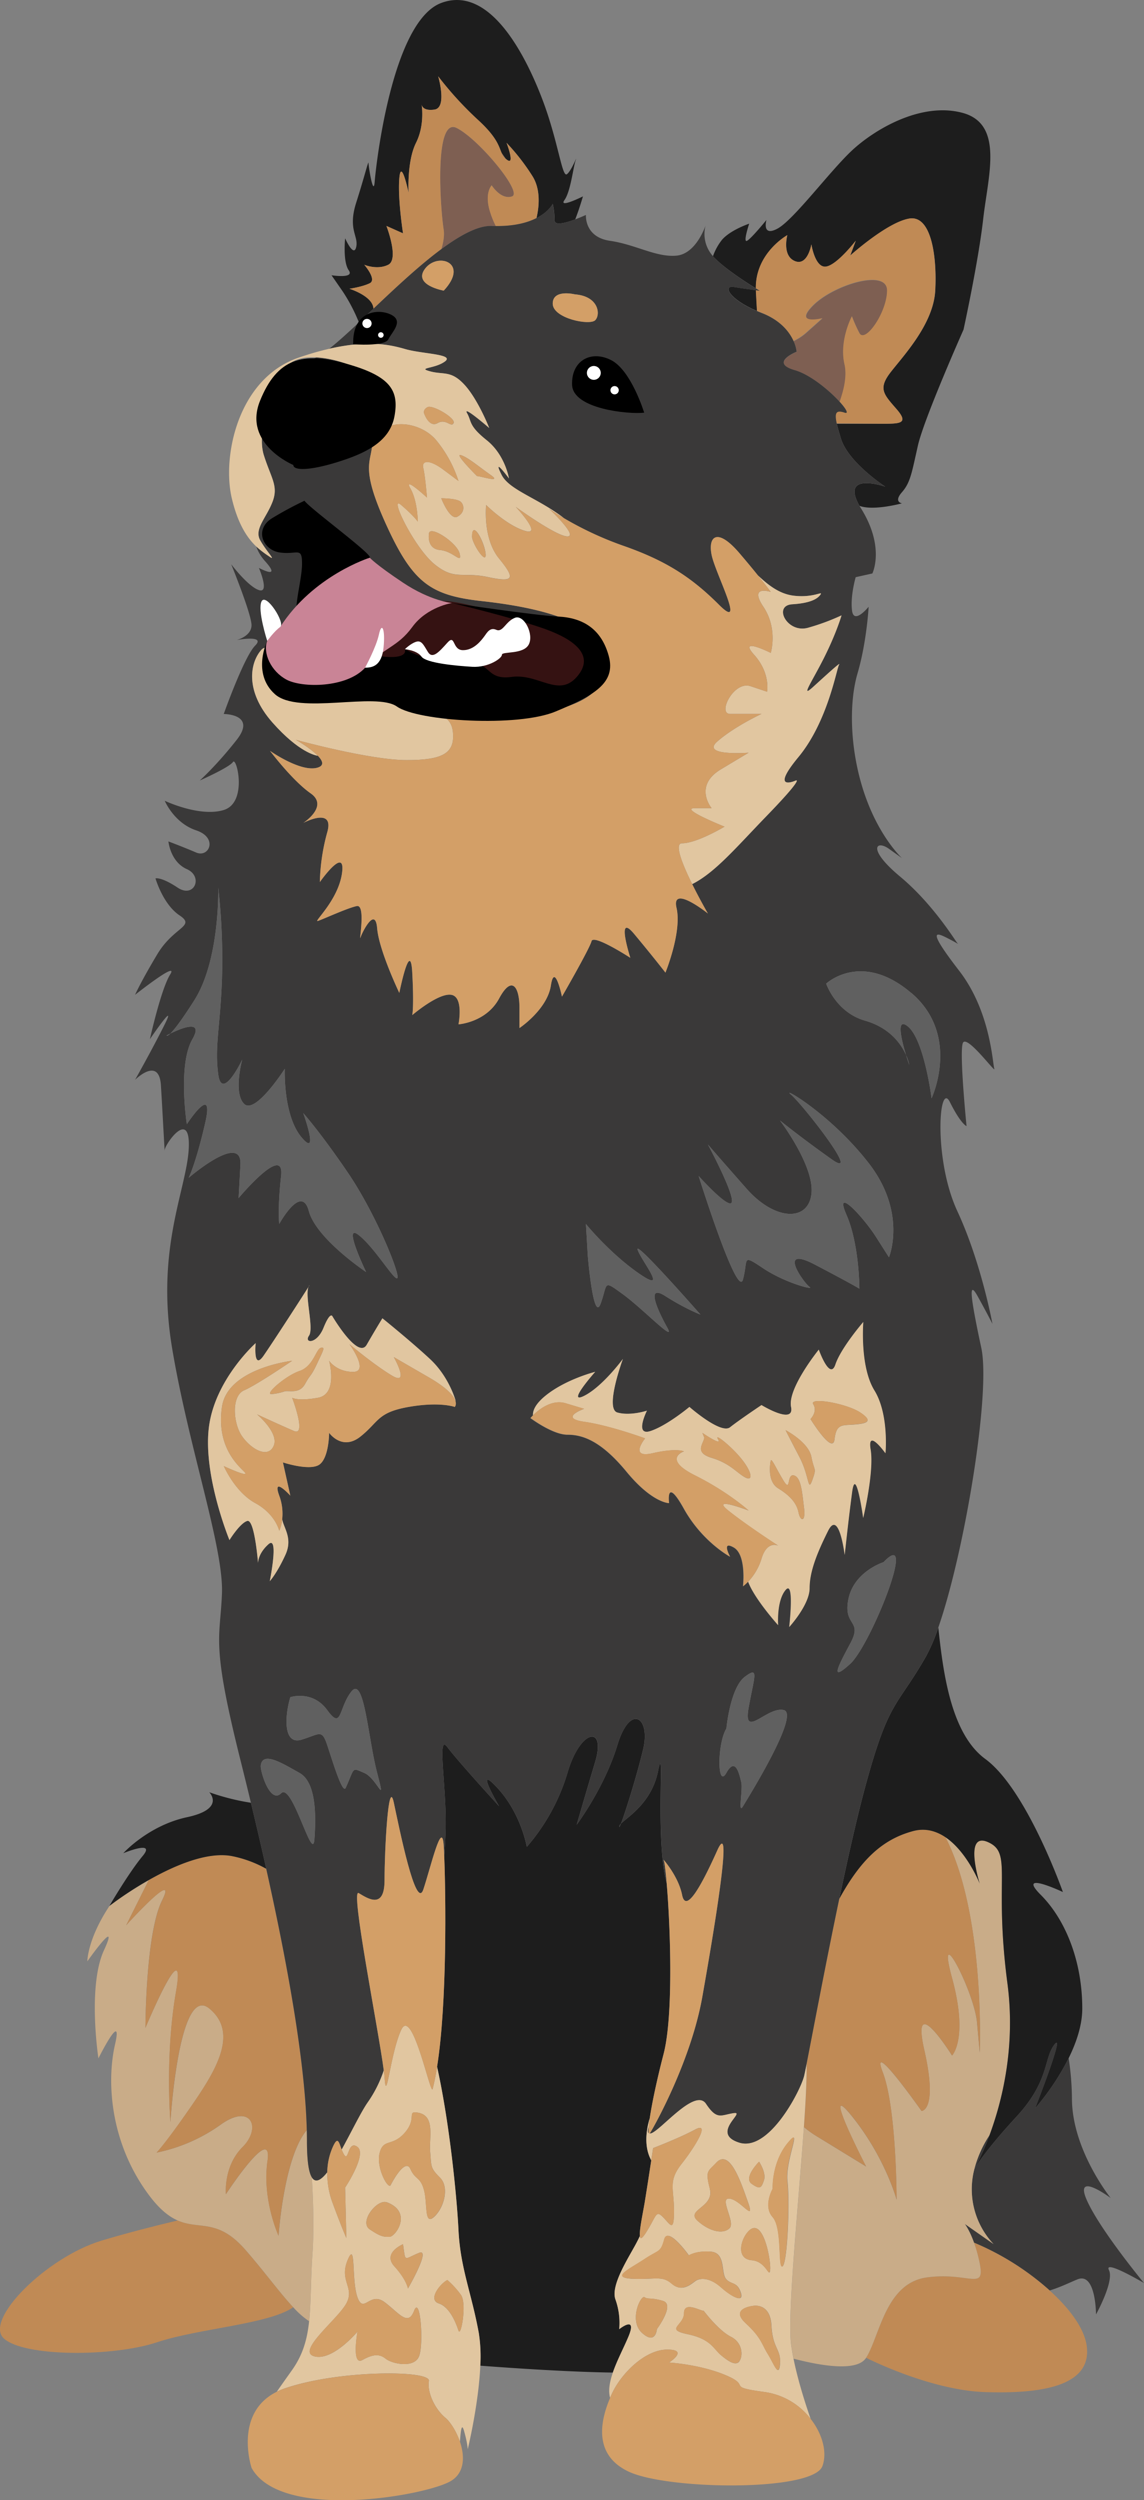 <svg xmlns="http://www.w3.org/2000/svg" viewBox="0 0 770.85 1684.29"><rect x="0" y="0" width="770.85" height="1684.29" fill="#808080" stroke="none"/><defs><style>.cls-1{fill:none;}.cls-2{fill:#7e5f52;}.cls-3{fill:#3a3939;}.cls-4{fill:#c08a55;}.cls-5{fill:#c9ac88;}.cls-6{fill:#1d1d1d;}.cls-7{fill:#e1c6a0;}.cls-8{fill:#606060;}.cls-9{fill:#d39f67;}.cls-10{fill:#351212;}.cls-11{fill:#c98496;}.cls-12{fill:#fff;}</style></defs><title>AUSTRALIAN</title><g id="Layer_2" data-name="Layer 2"><g id="Layer_1-2" data-name="Layer 1"><path class="cls-1" d="M194.69,245.42c3.81-2.29,8.51-3.54,14.63-3.54a9.44,9.44,0,0,0,3.86-1.12C205.57,240.34,198.82,241.64,194.69,245.42Z"/><path class="cls-2" d="M569.14,245.61c-3.74-16.19,5-32.37,5-32.37a97.87,97.87,0,0,0,5,11.21c3.74,7.47,18.68-13.7,18.68-28.64s-36.11-3.74-49.8,10,6.23,8.72,6.23,8.72l-11.21,10a35.38,35.38,0,0,1-8.28,5.35,23.51,23.51,0,0,1,2.05,7.1s-18.68,7.47-1.25,12.45c10.63,3,23.55,13.93,30.34,21.41C568.69,263,570.95,253.42,569.14,245.61Z"/><path class="cls-2" d="M331.33,124.84s6.23,10,13.7,7.47-22.41-38.6-37.35-46.07-11.21,52.29-8.72,68.48c.58,3.76-.13,8.34-1.54,13.13,12.88-9.54,24.82-16,33.92-15.62.94,0,1.86.05,2.76.06a62.34,62.34,0,0,1-4-10C326.35,129.82,331.33,124.84,331.33,124.84Z"/><path class="cls-2" d="M338,103a10.82,10.82,0,0,0,2.77,3.94C339.86,105.62,338.93,104.3,338,103Z"/><path class="cls-3" d="M770.85,1538s-29.88-36.11-38.6-56,16.19-1.25,16.19-1.25-26.15-32.37-26.15-67.23a188.07,188.07,0,0,0-2.2-27,169.69,169.69,0,0,1-22.58,33.77s20.54-52.29,13.07-43-3.24,24.36-25.65,48.64c-20.28,22-27.2,33.16-28.33,35.1a53.8,53.8,0,0,0,12.9,50.73l-19.43-13.61s3.1,3.92,6.24,12.63a181.65,181.65,0,0,1,51,32.21c7.56-2.3,13.91-5.55,18.75-7.49,12.45-5,12.45,23.66,12.45,23.66s12.45-22.41,8.72-29.88S770.85,1538,770.85,1538Z"/><path class="cls-3" d="M656.6,1461a165.54,165.54,0,0,0,10.14-22.61A76.41,76.41,0,0,0,656.6,1461Z"/><path class="cls-4" d="M119.73,1495.84c-14.85,3.52-33.53,8.24-51.11,13.52-37.35,11.21-79.68,53.54-66,66s73.46,12.45,103.34,2.49c27.89-9.3,75.28-12.09,91.61-23.55-9.14-9.8-19.63-24.29-32.31-38.79C146.6,1494.16,134.59,1502.34,119.73,1495.84Z"/><path class="cls-4" d="M660.16,1524.84c3.73,18.68-7.47,5.6-35.48,9.34s-31.75,39.22-41.09,54.16c0,0,42.82,21.88,80.18,23.12s72.21-3.74,68.48-31.13c-1.6-11.76-11.48-25.12-25-37.34a181.65,181.65,0,0,0-51-32.21A98.06,98.06,0,0,1,660.16,1524.84Z"/><path class="cls-5" d="M210.12,1466.76c-2.06-3.36-3.29-11-3.29-24.64,0-2.33,0-4.72-.1-7.16-15.54,18.52-19,71.19-19,71.19s-11.21-24.28-7.47-50.42-28,22.41-28,22.41-1.87-18.67,11.21-31.75,5.6-29.88-14.94-14.94a113.2,113.2,0,0,1-43,18.68s5.6-5.6,22.41-29.88S161.54,1369.83,141,1353s-26.15,76.57-26.15,76.57-3.73-44.82,3.74-87.77S98,1366.1,98,1366.1s0-63.5,11.21-85.91S85,1297,85,1297l14.94-29.88c.1-.2.23-.39.33-.59a245,245,0,0,0-26.48,17.4c-14.94,22.41-14.94,37.35-14.94,37.35s22.41-31.75,11.21-7.47-3.74,72.83-3.74,72.83S83.1,1353,77.5,1377.3s-3.73,65.36,22.41,100.85c7.47,10.14,13.88,15.09,19.82,17.69,14.86,6.5,26.87-1.68,45.54,19.66,12.69,14.5,23.17,29,32.31,38.79a57,57,0,0,0,10.71,9.43c1.34-12.64,1-27.19,2.27-45.64C211.64,1502.48,211.09,1483.41,210.12,1466.76Z"/><path class="cls-5" d="M624.68,1534.18c28-3.73,39.22,9.34,35.48-9.34a98.06,98.06,0,0,0-3.85-14.06c-3.14-8.71-6.24-12.63-6.24-12.63l19.43,13.61A53.8,53.8,0,0,1,656.6,1461l0,0-.15.26.15-.26,0,0a76.41,76.41,0,0,1,10.14-22.61c8.31-22.35,17.75-59.19,12.09-102.21-9.34-71,3.74-87.77-13.07-95.24s-5.6,28-5.6,28-8.41-21.47-23.23-31.41c.28.51.56,1,.82,1.53,26.15,52.29,22.41,143.8,22.41,143.8l-1.87-20.54c-1.87-20.54-28-71-16.81-29.88s0,52.29,0,52.29-28-44.82-18.68-3.74-1.87,41.09-1.87,41.09S585.46,1371.7,594.8,1396s9.34,85.91,9.34,85.91-7.47-28-29.88-56,9.34,33.62,9.34,33.62L550,1438.93a67.31,67.31,0,0,1-8.3-6c-3.65,52-11.23,126.3-8.64,146.15.41,3.17,1,6.48,1.67,9.86,16.75,4.41,42.69,9.31,48.89-.61C592.93,1573.39,596.67,1537.91,624.68,1534.18Z"/><path class="cls-6" d="M235.46,194.56s8.72-1.25,13.7-3.74-3.74-12.45-3.74-12.45,8.72,3.74,16.19,0-1.25-26.15-1.25-26.15l11.21,5s-3.74-23.66-2.49-37.35,6.23,10,6.23,10-1.25-21.17,5-33.62c5.47-10.95,4.21-22.85,3.82-25.57a3,3,0,0,1-.09-.58s0,.2.09.58c.31,1.27,1.77,4.14,8.63,3.16,8.72-1.25,2.49-22.41,2.49-22.41a231.86,231.86,0,0,0,27.39,29.88C335.18,92.92,336.1,98.77,338,103c1,1.32,1.89,2.64,2.77,3.94l.56.47c6.23,5,0-11.21,0-11.21a144.14,144.14,0,0,1,17.43,22.41c5.92,9.3,4.37,21.46,2.77,28.31,8.45-4.31,10.92-9.64,10.92-9.64a51.37,51.37,0,0,1,1.25,11.21c0,3.77,7.78,1.6,13.9-.7,3-7.73,5.19-15.49,5.19-15.49s-16.6,8.3-12.45,2.49,5.81-21.58,7.47-26.56-2.49,6.64-5.81,9.13S376.16,95,365.37,66.73,330.5-10.46,297.3,2s-44,109.57-44.82,120.36-4.15-10-4.15-12.45-2.49,8.3-8.3,26.56,1.66,22.41,0,29.88-7.47-5.81-7.47-5.81S230.9,176.3,235,182.11s-11.62,3.32-11.62,3.32l7.47,10.79a115.09,115.09,0,0,1,11,21c3.15-3,6.42-6.06,9.78-9.24C251.33,199.45,235.46,194.56,235.46,194.56Z"/><path class="cls-6" d="M509.38,195.8c0-.11,0-.21,0-.32-3.43-.45-9.78-1.31-14.93-2.17-7.12-1.19-4,7.81,15.68,16.21Q509.76,203.3,509.38,195.8Z"/><path class="cls-6" d="M509.35,194.27c-.27-23.88,21.2-35.82,21.2-35.82s-3.74,13.7,5,17.43,11.21-11.21,11.21-11.21,2.49,16.19,10,14.94,19.92-17.43,19.92-17.43l-3.74,10s24.9-22.41,39.84-24.9,18.68,26.15,17.43,48.56S609,239.38,600.27,250.59s-5,14.94,3.74,24.9,2.49,10-10,10H563.88c.58,2.6,1.52,5.88,2.78,10,5,16.19,29.88,32.37,29.88,32.37s-30.64-10.6-17.39,12.91c9.44,3.58,28.59-1.7,28.59-1.7s-5.81-.83,0-7.47,6.64-13.28,10.79-31.54,30.71-78,30.71-78,10-45.65,13.28-74.7,14.11-63.91-14.11-71.38-59.76,11.62-74.7,25.73-39,46.48-49.8,52.29-7.47-5.81-7.47-5.81-10.79,13.28-13.28,14.11,1.66-11.62,1.66-11.62-12.45,4.15-18.26,10.79a37.83,37.83,0,0,0-6.14,11.13C487.4,180.38,503.19,190.48,509.35,194.27Z"/><path class="cls-4" d="M155.93,1250.31c-16.75-3-38.7,6.56-55.69,16.22-.11.2-.23.39-.33.59L85,1297s35.48-39.22,24.28-16.81S98,1366.1,98,1366.1s28-67.23,20.54-24.28-3.74,87.77-3.74,87.77,5.6-93.38,26.15-76.57,3.73,43-13.07,67.23-22.41,29.88-22.41,29.88a113.2,113.2,0,0,0,43-18.68c20.54-14.94,28,1.87,14.94,14.94s-11.21,31.75-11.21,31.75,31.75-48.56,28-22.41,7.47,50.42,7.47,50.42,3.51-52.67,19-71.19c-1.17-47.11-13.44-113.82-27.32-176A78.75,78.75,0,0,0,155.93,1250.31Z"/><path class="cls-4" d="M615.34,1233.51c-20.73,5.53-35.32,19.25-49.83,45.67-9.51,45.29-18.27,92-22,111.09.25,9.49-.54,24.76-1.8,42.67a67.31,67.31,0,0,0,8.3,6l33.62,20.54s-31.75-61.63-9.34-33.62,29.88,56,29.88,56,0-61.63-9.34-85.91,26.15,26.15,26.15,26.15,11.21,0,1.87-41.09,18.68,3.74,18.68,3.74,11.21-11.21,0-52.29,14.94,9.34,16.81,29.88l1.87,20.54s3.74-91.51-22.41-143.8c-.26-.53-.55-1-.82-1.53C630.79,1233.46,623.55,1231.32,615.34,1233.51Z"/><path class="cls-4" d="M594,285.45c12.45,0,18.68,0,10-10s-12.45-13.7-3.74-24.9,28.64-32.37,29.88-54.78-2.49-51-17.43-48.56-39.84,24.9-39.84,24.9l3.74-10s-12.45,16.19-19.92,17.43-10-14.94-10-14.94-2.49,14.94-11.21,11.21-5-17.43-5-17.43-21.47,11.95-21.2,35.82c1.58,1,2.52,1.53,2.52,1.53l-2.5-.32c0,.11,0,.21,0,.32q.37,7.48.74,13.72c1,.41,2,.82,3,1.23,13.14,5.11,19,13.21,21.6,19a35.38,35.38,0,0,0,8.28-5.35l11.21-10s-19.92,5-6.23-8.72,49.8-24.9,49.8-10-14.94,36.11-18.68,28.64a97.87,97.87,0,0,1-5-11.21s-8.72,16.19-5,32.37c1.8,7.81-.46,17.36-3.27,25.15,4.35,4.79,6.19,8.19,3.27,7.22-5.59-1.86-7-.24-5.27,7.47Z"/><path class="cls-4" d="M358.73,118.61A144.14,144.14,0,0,0,341.3,96.2s6.23,16.19,0,11.21l-.56-.47A10.82,10.82,0,0,1,338,103c-1.87-4.22-2.79-10.06-15.35-21.73a231.86,231.86,0,0,1-27.39-29.88s6.23,21.17-2.49,22.41c-6.86,1-8.31-1.89-8.63-3.16.39,2.72,1.65,14.62-3.82,25.57-6.23,12.45-5,33.62-5,33.62s-5-23.66-6.23-10,2.49,37.35,2.49,37.35l-11.21-5s8.72,22.41,1.25,26.15-16.19,0-16.19,0,8.72,10,3.74,12.45-13.7,3.74-13.7,3.74,15.87,4.89,16.17,13.45c14.58-13.81,30.82-29.08,45.78-40.16,1.41-4.8,2.12-9.37,1.54-13.13-2.49-16.19-6.23-75.95,8.72-68.48S352.5,129.82,345,132.31s-13.7-7.47-13.7-7.47-5,5-1.25,17.43a62.34,62.34,0,0,0,4,10c12.8.12,21.54-2.38,27.41-5.36C363.1,140.07,364.64,127.91,358.73,118.61Z"/><path class="cls-4" d="M284.11,70.63c-.05-.37-.09-.58-.09-.58A3,3,0,0,0,284.11,70.63Z"/><path class="cls-6" d="M417.25,1569.12a46.87,46.87,0,0,0-2.49-19.92c-3.74-10,10-29.88,14.94-39.84.44-.87.93-1.88,1.46-3-.48-3.93,2-15.39,3.11-21.9s3.18-20.12,4.54-29c-.13-.29-.25-.58-.39-.86-4.44-8.89-3.06-19.39-.63-27.56,1.42-9.66,4.66-25.33,9.35-43.41,6.72-25.91,4.56-85.82,2.08-114.8-8.06-30.72-.91-100.2-5.81-75.7-4.27,21.36-20.45,30.81-25,35.42-.74,1.88-1.19,2.67-1.19,1.93a3.3,3.3,0,0,1,1.19-1.93c3-7.62,11-33.38,15-50.36,5-21.17-8.72-31.13-17.43-2.49s-27.39,53.54-27.39,53.54,5-17.43,12.45-42.33-10-22.41-18.68,7.47a135.37,135.37,0,0,1-27.39,49.8s-3.74-22.41-19.92-39.84,1.25,12.45,1.25,12.45-27.39-29.88-34.86-39.84,0,28.64-1.25,58.52c-.21,5-.51,10-.86,15,1.07,26.47,2,99.09-4.82,141.87,8.62,38.78,13.41,89.06,14.39,109.54,1.25,26.15,8.72,42.33,13.7,69.72a102.37,102.37,0,0,1,1,22.07c22.79,1.72,60.45,4.25,89.33,4.64,2.81-8.18,7.42-16.81,10.51-24.22C429.7,1559.16,417.25,1569.12,417.25,1569.12Z"/><path class="cls-6" d="M582.84,1204.32c-5.41,20-11.5,47.14-17.32,74.86,14.51-26.42,29.1-40.14,49.83-45.67,8.2-2.19,15.45,0,21.59,4.07,14.83,9.94,23.23,31.41,23.23,31.41s-11.21-35.48,5.6-28,3.74,24.28,13.07,95.24c5.66,43-3.78,79.86-12.09,102.21A165.54,165.54,0,0,1,656.6,1461l0,0,0,0c1.13-1.93,8.06-13.13,28.33-35.1,22.41-24.28,18.18-39.3,25.65-48.64s-13.07,43-13.07,43a169.69,169.69,0,0,0,22.58-33.77c5.16-10.46,9.17-22.19,9.17-33.46,0-31.75-11.21-59.76-28-76.57s14.94-1.87,14.94-1.87-24.28-69.1-52.29-89.64c-23.07-16.91-28.4-57.87-31.65-88.5a121.58,121.58,0,0,1-8.32,19.46C604,1150.78,599,1144.55,582.84,1204.32Z"/><path class="cls-6" d="M656.58,1461.08l-.15.26Z"/><path class="cls-6" d="M155.93,1250.31a78.75,78.75,0,0,1,23.48,8.61c-3.39-15.21-6.88-30.15-10.33-44.47a154.56,154.56,0,0,1-28.08-7.09s11.21,11.21-14.94,16.81-43,24.28-43,24.28,22.41-9.34,13.07,1.87-22.41,33.62-22.41,33.62a245,245,0,0,1,26.48-17.4C117.24,1256.88,139.18,1247.36,155.93,1250.31Z"/><path class="cls-7" d="M541.68,1432.93c1.26-17.91,2-33.18,1.8-42.67-.83,4.21-1.42,7.09-1.72,8.29-2.49,10-23.66,51-43.58,44.82s5-21.17-3.74-19.92-11.21,5-18.68-6.23-31.13,18.68-37.35,19.92a2.31,2.31,0,0,1-.72,0,.3.3,0,0,1-.47-.14c-.82-.46-.77-2-.13-4.34.13-1.54.36-3.45.69-5.68-2.42,8.16-3.81,18.67.63,27.56.14.28.26.57.39.86.75-4.88,1.27-8.33,1.27-8.33s17.43-6.64,28.22-12.45,0,11.62-9.13,23.24-5,16.6-5,31.54-2.49,9.13-7.47,4.15-4.15-.83-11.62,10.79c-2.59,4-3.68,4.06-3.94,2-.53,1.12-1,2.13-1.46,3-5,10-18.68,29.88-14.94,39.84a46.87,46.87,0,0,1,2.49,19.92s12.45-10,6.23,5c-3.09,7.4-7.7,16-10.51,24.22-2.11,6.16-3.2,12.06-1.85,17,.39-.91.77-1.79,1.15-2.62,6.23-13.7,22.41-29.88,37.35-29.88s1.25,8.72,1.25,8.72,21.17,1.25,38.6,8.72-1.25,7.47,26.15,11.21a47.37,47.37,0,0,1,30.67,18.12c-4-11.41-8.75-26.6-11.57-40.63-.68-3.38-1.25-6.69-1.67-9.86C530.45,1559.23,538,1484.95,541.68,1432.93ZM509,1459.07a37,37,0,0,1,2.49-2.83s5,7.47,3.32,12.45-2.49,6.64-8.3,2.49C502.56,1468.38,506.19,1462.56,509,1459.07Zm10,70.21c-.83,5.81-2.49-5.81-12.45-6.64s-8-12.18-3.32-18.26C513.95,1490.27,519.76,1523.47,518.93,1529.28Zm-40.67-54.78c-3.32-12.45-1.14-11.66,4.15-17.43,9.13-10,16.6,12.45,21.58,26.56s-5-1.66-12.45-2.49,4.15,15.77,0,19.92-13.28,2.49-21.58-5S481.57,1486.95,478.25,1474.5Zm-35.69,94.63s-.83,10.79-10,2.49-.83-25.73,1.66-24.07,4.15,0,12.45,2.49S442.56,1569.12,442.56,1569.12Zm-16.6-34c-14.94-.83-1.66-6.64,8.3-13.28s10.79-4.15,13.28-13.28,16.6,10.79,16.6,10.79,5-3.32,14.94-2.49,6.64,14.11,10,18.26,7.47,1.66,10,9.13-5.81,3.32-13.28-3.32-14.11-6.64-17.43-4.15-9.13,7.47-15.77,1.66S440.9,1535.92,426,1535.09Zm72.21,55.61c-2.49,3.32-7.47,0-12.45-4.15s-6.64-10.79-22.41-14.11-2.49-5.81-2.49-14.11,10.79-1.66,13.28-1.66c0,0,10,13.28,18.26,17.43S500.67,1587.38,498.18,1590.7Zm27.39,1.66c-.83,10-4.15,0-8.3-6.64s-4.15-10.79-14.94-20.75,5-11.62,5-11.62,11.62-2.49,12.45,13.28S526.4,1582.4,525.57,1592.36Zm1.66-65.57c-3.32,1.66,0-25.73-6.64-33.2s0-19.09,0-19.09-.83-17.43,10-30.71-1.66,10.79,0,25.73S530.55,1525.13,527.23,1526.79Z"/><path class="cls-7" d="M322.62,1571.61c-5-27.39-12.45-43.58-13.7-69.72-1-20.48-5.77-70.76-14.39-109.54-.88,5.52-1.89,10.56-3,14.92-1.35,5.11-13.7-56-21.17-39.84s-10,51-11.21,32.37c-.09-1.3-.28-3.06-.56-5.17A82.83,82.83,0,0,1,247.91,1416c-4.5,6.3-11.11,20.06-17.71,32a24.85,24.85,0,0,0,1.53,3.3c3.32,5.81,2.49-10,9.13-5s-8.3,27.39-8.3,27.39l.83,34s-3.32-7.47-9.13-23.24a57.13,57.13,0,0,1-3.74-21.16c-4.21,5.34-7.92,7.53-10.4,3.47,1,16.64,1.52,35.72.45,51.31-1.27,18.45-.92,33-2.27,45.64-1.29,12.09-4.12,22.45-11.43,32.8-3.69,5.22-7.22,10.14-10.34,14.69a45.66,45.66,0,0,1,5.36-2.24c36.11-12.45,98.36-12.45,97.12-5s3.74,18.68,11.21,24.9c3.2,2.67,7.3,9,9.69,16.12.55-7.44,1.11-13.19,2.76-7.4,2.49,8.72,2.49,12.45,2.49,12.45s7.32-30,8.49-56.37A102.37,102.37,0,0,0,322.62,1571.61Zm-61.84-88c17.43,6.64,5.81,23.24,1.66,23.24s-5.81,0-13.28-5S254.11,1481.09,260.78,1483.63Zm21.58,103.76c-3.32,8.3-18.26,5-22.41,1.66s-8.3-3.32-15.77.83-3.32-19.09-3.32-19.09-16.6,19.92-29.05,16.6,15.77-24.9,21.58-35.69-5-14.94.83-29.05,2.49,13.28,6.64,24.9,8.3-4.15,18.26,3.32,15.77,16.6,19.92,5.81S285.68,1579.08,282.36,1587.38Zm-7.47-45.65s-.83-5.81-9.13-14.94,5.81-14.94,5.81-14.94l.83,5.81c.83,5.81,1.66,3.32,10,0S274.89,1541.73,274.89,1541.73Zm10.79-66.4c-2.49-9.13-5.81-6.64-9.13-14.11s-11.62,7.47-13.28,10.79-10-11.62-7.47-21.58,8.3-4.15,16.6-13.28,2.5-14.4,7.47-14.11c14.11.83,9.13,16.6,10,26.56s0,10.79,6.64,17.43,2.49,20.75-4.15,26.56S288.17,1484.46,285.68,1475.33ZM308.92,1570c-1.66-5-5.81-15.77-13.28-18.26s.83-13.28,5.81-15.77a59.54,59.54,0,0,1,9.13,10C314.73,1551.69,310.58,1574.93,308.92,1570Z"/><path class="cls-3" d="M475.44,151.91c.21-.59.32-.93.32-.93S475.62,151.32,475.44,151.91Z"/><path class="cls-3" d="M418.43,1228.53a3.3,3.3,0,0,0-1.19,1.93C417.25,1231.2,417.69,1230.41,418.43,1228.53Z"/><path class="cls-3" d="M206.73,1435c.06,2.43.1,4.83.1,7.16,0,13.66,1.23,21.28,3.29,24.64,2.49,4.06,6.19,1.87,10.4-3.47a43.64,43.64,0,0,1,3.74-17c3.39-7.47,4-3.28,5.94,1.68,6.61-11.91,13.22-25.68,17.71-32a82.83,82.83,0,0,0,10.65-21.36c-3.68-28.24-22.67-122.81-16.88-119.33,6.23,3.74,17.43,11.21,17.43-8.72s2.49-69.72,6.23-52.29,14.94,73.46,19.92,58.52,12.45-47.31,13.7-29.88c.12,1.72.26,4.29.39,7.56.34-5,.65-10,.86-15,1.25-29.88-6.23-68.48,1.25-58.52s34.86,39.84,34.86,39.84-17.43-29.88-1.25-12.45S355,1244.16,355,1244.16a135.37,135.37,0,0,0,27.39-49.8c8.72-29.88,26.15-32.37,18.68-7.47s-12.45,42.33-12.45,42.33,18.68-24.9,27.39-53.54,22.41-18.68,17.43,2.49c-4,17-12,42.75-15,50.36,4.51-4.61,20.69-14.06,25-35.42,4.9-24.5-2.25,45,5.81,75.7-.4-4.62-.8-8.46-1.18-11.25a26.37,26.37,0,0,0-.9-4.69s10,11.21,12.45,23.66,12.45-5,23.66-29.88-2.49,56-10,98.36-31.13,85.08-34.86,91.31a2.48,2.48,0,0,1-.72.86,2.31,2.31,0,0,0,.72,0c6.23-1.25,29.88-31.13,37.35-19.92s10,7.47,18.68,6.23-16.19,13.7,3.74,19.92,41.09-34.86,43.58-44.82c.3-1.2.89-4.08,1.72-8.29,3.77-19.07,12.53-65.8,22-111.09,5.82-27.72,11.92-54.9,17.32-74.86,16.19-59.76,21.17-53.54,41.09-88.4a121.58,121.58,0,0,0,8.32-19.46c17.78-51.11,35.49-158.35,29-188.46-7.47-34.86-8.72-46.07-2.49-34.86s10,18.68,10,18.68-7.47-41.09-23.66-75.95-12.45-88.4-5-73.46,11.21,16.19,11.21,16.19-5-49.8-2.49-56S671.24,723.72,670,720s-2.49-38.6-23.66-66-16.19-26.15-8.72-22.41,8.72,5,7.47,3.74-16.19-26.15-38.6-44.82-16.19-24.9-7.47-18.68l8.72,6.23s-14.94-13.7-24.9-42.33-11.21-61-5-82.17,7.47-44.82,7.47-44.82-10,12.45-11.21,2.49,2.49-22.41,2.49-22.41l11.21-2.49s8.72-17.43-7.47-43.58c-.44-.71-.83-1.38-1.2-2-13.25-23.51,17.39-12.91,17.39-12.91s-24.9-16.19-29.88-32.37c-1.25-4.08-2.19-7.36-2.78-10-1.73-7.71-.32-9.33,5.27-7.47,2.92,1,1.08-2.43-3.27-7.22-6.79-7.49-19.72-18.38-30.34-21.41-17.43-5,1.25-12.45,1.25-12.45a23.51,23.51,0,0,0-2.05-7.1c-2.6-5.83-8.46-13.94-21.6-19-1-.41-2-.82-3-1.23-19.72-8.39-22.8-17.39-15.68-16.21,5.16.86,11.5,1.72,14.93,2.17l2.5.32s-.95-.56-2.52-1.53c-6.15-3.79-21.95-13.89-28.93-21.79a22.21,22.21,0,0,1-5-20.57c-1.43,3.94-7.68,19.15-19.6,20.24-13.7,1.25-27.39-7.47-44.82-10s-16.19-17.43-16.19-17.43-3.28,1.54-7.26,3c-6.13,2.3-13.9,4.47-13.9.7a51.37,51.37,0,0,0-1.25-11.21s-2.47,5.33-10.92,9.64c-5.86,3-14.6,5.48-27.41,5.36-.9,0-1.82,0-2.76-.06-9.1-.34-21,6.09-33.92,15.62-15,11.08-31.2,26.35-45.78,40.16-3.36,3.18-6.63,6.28-9.78,9.24-7.54,7.08-14.36,13.3-20,17.72,27-6.22,41.93-2.43,51.36.27,11.62,3.32,33.2,3.32,26.56,8.3s-19.09,4.15-10,6.64,14.11-.83,23.24,9.13,16.6,29.05,16.6,29.05-18.26-15.77-14.94-10,.83,8.3,13.28,18.26S343,322.39,343,322.39s-11.62-15.77-5-2.49c5.16,10.32,24.36,15.63,42,29.18a227.14,227.14,0,0,0,39.75,18.55c28.64,10,46.07,21.17,64.74,39.84s-2.49-21.17-5-33.62,3.74-18.68,18.68-1.25c5.18,6,9.29,11,12.48,15,6.64,6.19,14.2,12.44,24,13.67,13.28,1.66,19.92-3.32,18.26-.83s-5.81,5.81-19.09,6.64-3.32,19.92,10.79,15.77a149,149,0,0,0,22.41-8.3s-3.32,11.62-11.62,28.22S538.85,471,548,462.67s19.09-17.43,17.43-14.94S557.94,485.91,538,510s-1.66,15.77-1.66,15.77,5.81-2.49-19.92,24.07c-20.47,21.13-34.63,38-50,45.76C471.57,606,477,615.4,477,615.4s-24.9-19.92-21.17-3.74-7.47,43.58-7.47,43.58-8.72-11.21-21.17-26.15-2.49,16.19-2.49,16.19-24.9-16.19-26.15-11.21-19.92,37.35-19.92,37.35-5-23.66-7.47-7.47S350,692.59,350,692.59v-13.7c0-13.7-5-22.41-13.7-6.23s-27.39,17.43-27.39,17.43,3.74-18.68-5-19.92-26.15,13.7-26.15,13.7,1.25-5,0-28.64-8.72,13.7-8.72,13.7-13.7-28.64-14.94-43.58-10,2.49-11.21,6.23,3.74-22.41-2.49-21.17-22.41,8.72-26.15,10S228,606.68,230.48,588s-14.94,6.23-14.94,6.23a137.37,137.37,0,0,1,5-33.62c5-17.43-16.19-6.23-16.19-6.23s17.43-11.21,5-19.92-27.39-28.64-27.39-28.64S203.09,520.77,214.3,517c4.36-1.45,3.06-4.6-.14-7.9-1.38-.18-12.7-2.2-30.57-22.4-19.09-21.58-14.94-40.67-7.47-49S214.3,455.2,237.54,461c18.19,4.55,37.91,5.54,52.78,11.72,0-.17-.06-.34-.08-.52-1.25-11.21,26.15,18.68,68.48,10S411,462.25,406,439.84,358.73,408.71,325.11,405s-46.07-11.21-63.5-48.56S248.8,313,250.41,302.88c1.44-9.11,6.57-14.14,13-16.12.31-8.46-.77-21-8.41-29.12-7.84-8.36-26.53-16.06-41.79-16.89a9.44,9.44,0,0,1-3.86,1.12c-6.12,0-10.82,1.25-14.63,3.54a12.4,12.4,0,0,0-2,2.27c-10,14.94-19.92,43.16-14.94,58.93s10,20.75,5.81,31.54-12.45,18.26-8.3,25.73,11.62,14.94,5.81,10.79a66.76,66.76,0,0,1-8.44-6.5,29.48,29.48,0,0,0,5.54,9.41c12.45,13.7-3.74,5-3.74,5s7.47,17.43,0,14.94-18.68-17.43-18.68-17.43,13.7,33.62,13.7,41.09-10,10-10,10,19.92-3.74,12.45,3.74-21.17,46.07-21.17,46.07,22.41,0,8.72,17.43-24.9,27.39-24.9,27.39S154.53,517,157,513.3s10,27.39-6.23,32.37S111,539.45,111,539.45s6.23,14.94,21.17,19.92,8.72,18.68,0,14.94-18.68-7.47-18.68-7.47,1.25,13.7,12.45,18.68,5,19.92-6.23,12.45-14.94-6.23-14.94-6.23,5,17.43,16.19,24.9-3.74,7.47-14.94,26.15S91,670.18,91,670.18s29.88-23.66,23.66-13.7S101,700.06,101,700.06s18.68-27.39,10-10S91,727.45,91,727.45s16.19-16.19,17.43,3.74S111,778.5,111,774.76s17.43-28.64,16.19-1.25S104.73,840.75,115.94,908s34.86,134.47,33.62,165.59S142.08,1106,162,1185.64c2.31,9.22,4.68,18.87,7.07,28.81,3.45,14.32,6.94,29.26,10.33,44.47C193.29,1321.15,205.56,1387.86,206.73,1435ZM299,195.8s-21.17-3.74-12.45-14.94S316.39,177.13,299,195.8Zm102.1,19.92c-3.74,3.74-28.64-1.25-28.64-11.21s14.94-6.23,14.94-6.23C403.55,199.54,404.79,212,401.06,215.73Zm99.61,1001c-3.74,6.23,0-11.21-1.25-16.19s-3.74-17.43-10-6.23-6.23-19.92,0-29.88c0,0,2.49-27.39,12.45-34.86s6.23,0,2.49,21.17,12.45-1.25,23.66,1.25S504.4,1210.54,500.67,1216.77Zm72.21-95.87c-13.7,12.45-8.72,2.49,0-13.7s-5-11.21-1.25-29.88,23.66-24.9,23.66-24.9C618.95,1027.52,586.58,1108.44,572.88,1120.9Zm41.09-452c33.62,28.64,13.7,71,13.7,71s-5-39.84-16.19-48.56c-8-6.23-3.93,9.81-1,19.46a31.12,31.12,0,0,1,2.2,6.69s-1-2.84-2.2-6.69c-3.2-7.22-10.72-18.35-27.68-23.2-19.61-5.6-26.15-24.9-26.15-24.9S580.35,640.3,614,668.93ZM477,771s7.47,8.72,26.15,29.88,41.09,22.41,43.58,3.74-21.17-49.8-21.17-49.8S539.26,766,560.43,781,540.51,743.64,533,737.41s26.15,12.45,52.29,46.07S599,847,599,847l-8.72-13.7c-8.72-13.7-28.64-34.86-19.92-14.94s8.72,49.8,8.72,49.8-3.74-2.49-29.88-16.19-7.47,12.45-3.74,14.94-16.19-2.49-31.13-12.45-10-6.23-13.7,7.47-29.88-69.72-29.88-69.72,21.17,23.66,22.41,17.43S477,771,477,771Zm-46.07,87.16c19.92,13.7,1.25-8.72-1.25-16.19S472,885.58,472,885.58s-10-3.74-23.66-12.45-5,10,1.25,21.17-16.19-12.45-29.88-22.41-10-7.47-14.94,6.23-8.72-32.37-8.72-32.37l-1.25-21.17S411,844.49,430.94,858.18Zm-71.79,95.31c-.26-3.24,1.72-7.76,8.29-13.13,13.7-11.21,33.62-16.19,33.62-16.19s-19.92,22.41-7.47,16.19,26.15-24.9,26.15-24.9-12.45,33.62-3.74,36.11,19.92-1.25,19.92-1.25-8.72,17.43,2.49,13.7,26.15-16.19,26.15-16.19,21.17,18.68,27.39,13.7,21.17-14.94,21.17-14.94,22.41,13.7,19.92,1.25,18.68-38.6,18.68-38.6,7.47,21.17,11.21,10,18.68-28.64,18.68-28.64-2.49,29.88,7.47,46.07S596.54,979,596.54,979s-12.45-17.43-10-2.49-5,46.07-5,46.07-5-36.11-7.47-17.43-5,42.33-5,42.33-3.74-31.13-11.21-16.19-12.45,27.39-12.45,38.6-13.7,26.15-13.7,26.15,3.74-32.37-2.49-24.9-5,23.66-5,23.66-16-17.77-20.21-29.29a27.85,27.85,0,0,1-3.45,3.15s2.49-21.17-6.23-26.15-2.49,6.23-2.49,6.23-18.68-10-31.13-32.37-10-3.74-10-3.74-11.21,0-28.64-21.17-29.88-24.9-39.84-24.9-24.9-11.21-24.9-11.21S358.08,954.57,359.15,953.49ZM245.42,1194.36c-8.72-3.74-6.23-3.74-12.45,10-2.12,4.67-8.72-17.43-12.45-28.64s-5-7.47-17.43-3.74-11.21-16.19-7.47-28.64c0,0,14.94-5,24.9,8.72s7.47-1.25,16.19-12.45,11.21,31.13,17.43,54.78S254.14,1198.09,245.42,1194.36ZM138.35,756.09c6.23-27.39-12.45,1.25-12.45,1.25s-6.23-39.84,3.74-57.27c8.06-14.11-8.35-7-14.89-3.79-2.24,2.16-2.54,1.3-2.54,1.3s1-.54,2.54-1.3c2.42-2.32,7.1-8.15,16.14-22.36C148.31,646.52,147.06,598,147.06,598a433.42,433.42,0,0,1,2.49,62.25c-1.25,32.37-5,44.82-2.49,63.5s16.19-10,16.19-10-6.23,22.41,1.25,29.88S191.89,720,191.89,720s-1.25,31.13,11.21,46.07,1.25-16.19,1.25-16.19,11.21,12.45,29.88,39.84,34.86,67.23,33.62,71S252.9,840.75,241.69,832s5,24.9,5,24.9-33.62-22.41-38.6-41.09-19.92,8.72-19.92,8.72-1.25-10,1.25-32.37-28.64,14.94-28.64,14.94L162,784.73c1.25-22.41-34.86,8.72-34.86,8.72S132.12,783.48,138.35,756.09Zm28.26,268.53c-4.93,1.42-12,12.89-12,12.89s-17.74-43-13.92-75.5,31.59-57.2,31.59-57.2-1.82,18.75,5.29,8.53c6-8.62,26.25-39.91,30.31-46.43a4,4,0,0,1,.39-.77c.56-.8.36-.44-.39.77-2.57,6.33,3.76,28,.35,32.87-3.55,5.11,5.2,6,9.78-5.33s6-7.69,6-7.69,17.25,29.28,23.11,19.11,10.57-17.82,10.57-17.82,19.24,15.51,32.13,27.5,17.2,28,17.2,28l-.21-.1c1,2.93-.35,4.33-.35,4.33s-10-3.74-31.13,0-19.92,10-32.37,19.92-21.17-2.49-21.17-2.49,0,16.19-6.23,21.17-24.9-1.25-24.9-1.25l5,22.41s-12.45-13.7-7.47,0a34.75,34.75,0,0,1,2,15.79c.77,5.8,7.33,12.71,2.18,24-5.78,12.67-10.57,17.82-10.57,17.82s6.35-31.37-.89-24.89-7,12.71-7,12.71S171.55,1023.2,166.61,1024.62Zm9.09,164.75c1.25-10,14.94-1.25,26.15,5s11.21,28.64,10,44.82-14.94-38.6-22.41-31.13S175.24,1193.08,175.7,1189.37Z"/><path class="cls-3" d="M437.09,1432.7c-.65,2.37-.69,3.88.13,4.34C436.94,1436.51,436.9,1435,437.09,1432.7Z"/><path class="cls-7" d="M175.29,363.89c-4.15-7.47,4.15-14.94,8.3-25.73s-.83-15.77-5.81-31.54,5-44,14.94-58.93a12.4,12.4,0,0,1,2-2.27c4.13-3.78,10.88-5.08,18.49-4.66,15.26.83,34,8.53,41.79,16.89,7.64,8.15,8.71,20.65,8.41,29.12,10.23-3.17,23.71,1.47,30.61,9.9A82.54,82.54,0,0,1,308.92,324l-10-7.47c-10-7.47-14.94-6.23-13.7-1.25s2.49,19.92,2.49,19.92-16.19-14.94-11.21-6.23,5,22.41,5,22.41-2.49-3.74-11.21-11.21,8.72,28.64,22.41,39.84,18.68,5,36.11,8.72,18.68,1.25,7.47-12.45-8.72-36.11-8.72-36.11,13.7,13.7,26.15,17.43-6.23-16.19-6.23-16.19,27.39,19.92,34.86,19.92-12.45-18.68-12.45-18.68,3.69,2.6,10.06,6.35c-17.65-13.54-36.85-18.86-42-29.18-6.64-13.28,5,2.49,5,2.49s-2.49-15.77-14.94-25.73-10-12.45-13.28-18.26,14.94,10,14.94,10-7.47-19.09-16.6-29.05-14.11-6.64-23.24-9.13,3.32-1.66,10-6.64-14.94-5-26.56-8.3c-9.43-2.7-24.33-6.48-51.36-.27A201.4,201.4,0,0,0,201,241c-40.67,14.11-51.46,66.4-44.82,94.63,4.21,17.89,10.75,27.1,16.46,32.51a66.76,66.76,0,0,0,8.44,6.5C186.91,378.83,179.44,371.36,175.29,363.89Zm121.19,6.64c-9.13-.83-7.47-10.79-7.47-10.79,0-6.64,19.09,5.81,20.75,13.28S305.6,371.36,296.47,370.53Zm11.62-22.41c-5,2.49-10.79-12.45-10.79-12.45s10.79,0,13.28,2.49S313.07,345.63,308.09,348.12Zm10,13.28c0-11.62,8.3,3.32,9.13,11.62S318.05,366.24,318.05,361.4Zm-7.47-54.78c5,1.66,11.62,7.47,19.92,13.28s-6.64.83-9.13.83C321.37,320.73,305.6,305,310.58,306.62Zm-22.41-32.37c3.32-1.66,19.09,7.47,17.43,10.79s-5-3.32-10.79,0-9.13-6.64-9.13-6.64S284.85,275.91,288.17,274.24Z"/><path class="cls-7" d="M514.36,408.71c10,14.94,5,31.13,5,31.13s-22.41-11.21-11.21,1.25,8.72,24.9,8.72,24.9l-11.21-3.74c-11.21-3.74-22.41,18.68-13.7,18.68h21.17s-18.68,8.72-29.88,18.68,21.17,7.47,21.17,7.47l-18.68,11.21c-18.68,11.21-6.23,26.15-6.23,26.15H468.29c-11.21,0,19.92,12.45,19.92,12.45s-18.68,11.21-28.64,11.21c-5.52,0,.44,14.54,6.84,27.49,15.38-7.71,29.55-24.63,50-45.76,25.73-26.56,19.92-24.07,19.92-24.07S518.1,534.05,538,510s25.73-59.76,27.39-62.25-8.3,6.64-17.43,14.94-.83-3.32,7.47-19.92,11.62-28.22,11.62-28.22a149,149,0,0,1-22.41,8.3c-14.11,4.15-24.07-14.94-10.79-15.77s17.43-4.15,19.09-6.64-5,2.49-18.26.83c-9.84-1.23-17.4-7.48-24-13.67,6,7.44,8.68,11.18,8.68,11.18S504.4,393.77,514.36,408.71Z"/><path class="cls-7" d="M274.06,512.05c24.9,0,32.37-5,31.13-18.68-1.23-13.48-13.29-10.09-14.86-20.65-14.87-6.19-34.59-7.18-52.78-11.72-23.24-5.81-54-31.54-61.42-23.24s-11.62,27.39,7.47,49c17.86,20.19,29.19,22.22,30.57,22.4-5-5.19-14.8-10.77-14.8-10.77S249.16,512.05,274.06,512.05Z"/><path class="cls-7" d="M381.14,945.34l12.45,3.74s-17.43,6.23,0,8.72S434.68,969,434.68,969s-11.21,13.7,5,10,21.17-1.25,21.17-1.25-14.94,5,7.47,16.19,36.11,23.66,36.11,23.66-26.15-10-13.7,0,33.62,23.66,33.62,23.66-7.47-3.74-11.21,8.72a38.88,38.88,0,0,1-9,15.53c4.21,11.52,20.21,29.29,20.21,29.29s-1.25-16.19,5-23.66,2.49,24.9,2.49,24.9,13.7-14.94,13.7-26.15,5-23.66,12.45-38.6,11.21,16.19,11.21,16.19,2.49-23.66,5-42.33,7.47,17.43,7.47,17.43,7.47-31.13,5-46.07,10,2.49,10,2.49,2.49-26.15-7.47-42.33-7.47-46.07-7.47-46.07S566.65,908,562.92,919.19s-11.21-10-11.21-10-21.17,26.15-18.68,38.6-19.92-1.25-19.92-1.25-14.94,10-21.17,14.94-27.39-13.7-27.39-13.7S449.62,960.28,438.41,964s-2.49-13.7-2.49-13.7-11.21,3.74-19.92,1.25,3.74-36.11,3.74-36.11-13.7,18.68-26.15,24.9,7.47-16.19,7.47-16.19-19.92,5-33.62,16.19c-6.57,5.38-8.55,9.89-8.29,13.13C362.72,949.9,371.56,942.47,381.14,945.34ZM548,946c-3.11-5,22.41-.62,31.75,5.6s3.74,7.47-4.36,8.09-11.83-.62-13.07,10-16.19-13.7-16.19-13.7S551.09,950.94,548,946Zm-1.25,35.48c1.87,10,3.74,6.85.62,15.56s-1.87-2.49-8.72-15.56-9.34-18.05-9.34-18.05S544.87,971.49,546.73,981.45Zm-27.39,2.49c.62-1.87,3.74,5.6,8.72,13.7s1.87-5,6.85-3.74,5.6,11.83,6.85,21.79-2.49,9.34-3.74,3.11-5.6-11.21-13.7-16.19S519.34,983.94,519.34,983.94Zm-46.07-18.68s13.7,9.34,10.58,4.36,9.34,5,16.19,13.7,7.47,14.94,1.87,11.83-10-9.34-22.41-13.07-5-10-5-13.7Z"/><path class="cls-7" d="M208.28,866.15a4,4,0,0,0-.39.77C208.64,865.71,208.84,865.35,208.28,866.15Z"/><path class="cls-7" d="M180.88,1040.31c7.24-6.49.89,24.89.89,24.89s4.8-5.16,10.57-17.82c5.14-11.28-1.41-18.19-2.18-24a25.64,25.64,0,0,1-2,7.87S185.66,1020,172,1012.57s-21.17-24.9-21.17-24.9,18.68,8.72,13.7,3.74S145.82,974,149.55,947.83s47.31-31.13,47.31-31.13-23.66,16.19-32.37,19.92S157,959,163.25,967.75s17.43,14.94,21.17,6.23-11.21-21.17-11.21-21.17,16.19,7.47,24.9,11.21-1.25-22.41-1.25-22.41,3.74,2.49,17.43,0,7.47-24.9,7.47-24.9,5,7.47,16.19,7.47-2.49-18.68-2.49-18.68,16.19,13.7,28.64,21.17,1.25-12.45,1.25-12.45L289,927.91c12.44,7.2,16.61,12.34,17.78,15.59l.21.1s-4.31-16-17.2-28-32.13-27.5-32.13-27.5-4.71,7.64-10.57,17.82S224,886.77,224,886.77s-1.38-3.69-6,7.69-13.33,10.44-9.78,5.33c3.4-4.89-2.92-26.54-.35-32.87-4.06,6.52-24.31,37.81-30.31,46.43-7.11,10.22-5.29-8.53-5.29-8.53S144.52,929.48,140.7,962s13.92,75.5,13.92,75.5,7.06-11.47,12-12.89,7.25,28.4,7.25,28.4S173.64,1046.79,180.88,1040.31ZM216.17,908c3.11-.62,1.87,1.25-2.49,10.58s-4.36,6.85-8.09,13.7-10.58,4.36-13.7,5a36.58,36.58,0,0,1-8.72,1.87c-5.6.62,9.34-12.45,18.68-15.56S213.05,908.61,216.17,908Z"/><path class="cls-8" d="M528.06,1152c-11.21-2.49-27.39,19.92-23.66-1.25s7.47-28.64-2.49-21.17-12.45,34.86-12.45,34.86c-6.23,10-6.23,41.09,0,29.88s8.72,1.25,10,6.23-2.49,22.41,1.25,16.19S539.26,1154.51,528.06,1152Z"/><path class="cls-8" d="M595.29,1052.42s-19.92,6.23-23.66,24.9,10,13.7,1.25,29.88-13.7,26.15,0,13.7S618.95,1027.52,595.29,1052.42Z"/><path class="cls-8" d="M236.71,1139.57c-8.72,11.21-6.23,26.15-16.19,12.45s-24.9-8.72-24.9-8.72c-3.74,12.45-5,32.37,7.47,28.64s13.7-7.47,17.43,3.74S230.85,1209,233,1204.32c6.23-13.7,3.74-13.7,12.45-10s14.94,23.66,8.72,0S245.42,1128.37,236.71,1139.57Z"/><path class="cls-8" d="M189.4,1208.05c7.47-7.47,21.17,47.31,22.41,31.13s1.25-38.6-10-44.82-24.9-14.94-26.15-5C175.24,1193.08,181.93,1215.52,189.4,1208.05Z"/><path class="cls-8" d="M404.79,878.11c5-13.7,1.25-16.19,14.94-6.23s36.11,33.62,29.88,22.41-14.94-29.88-1.25-21.17S472,885.58,472,885.58s-44.82-51-42.33-43.58,21.17,29.88,1.25,16.19-36.11-33.62-36.11-33.62l1.25,21.17S399.81,891.8,404.79,878.11Z"/><path class="cls-8" d="M470.78,792.2s26.15,83.42,29.88,69.72-1.25-17.43,13.7-7.47,34.86,14.94,31.13,12.45-22.41-28.64,3.74-14.94,29.88,16.19,29.88,16.19,0-29.88-8.72-49.8,11.21,1.25,19.92,14.94L599,847s12.45-29.88-13.7-63.5S525.57,731.19,533,737.41,581.6,795.93,560.43,781s-34.86-26.15-34.86-26.15,23.66,31.13,21.17,49.8-24.9,17.43-43.58-3.74S477,771,477,771s17.43,32.37,16.19,38.6S470.78,792.2,470.78,792.2Z"/><path class="cls-8" d="M162,784.73l-1.25,22.41s31.13-37.35,28.64-14.94-1.25,32.37-1.25,32.37,14.94-27.39,19.92-8.72,38.6,41.09,38.6,41.09-16.19-33.62-5-24.9,24.9,32.37,26.15,28.64-14.94-43.58-33.62-71-29.88-39.84-29.88-39.84S215.54,781,203.09,766,191.89,720,191.89,720,172,751.11,164.49,743.64s-1.25-29.88-1.25-29.88-13.7,28.64-16.19,10,1.25-31.13,2.49-63.5A433.42,433.42,0,0,0,147.06,598s1.25,48.56-16.19,75.95c-9,14.21-13.72,20-16.14,22.36,6.55-3.22,23-10.32,14.89,3.79-10,17.43-3.74,57.27-3.74,57.27s18.68-28.64,12.45-1.25-11.21,37.35-11.21,37.35S163.25,762.31,162,784.73Z"/><path class="cls-8" d="M114.74,696.27c-1.54.76-2.54,1.3-2.54,1.3S112.5,698.43,114.74,696.27Z"/><path class="cls-8" d="M582.84,687.61c17,4.85,24.48,16,27.68,23.2-3-9.65-7.06-25.69,1-19.46,11.21,8.72,16.19,48.56,16.19,48.56s19.92-42.33-13.7-71-57.27-6.23-57.27-6.23S563.23,682,582.84,687.61Z"/><path class="cls-8" d="M610.52,710.81c1.19,3.85,2.2,6.69,2.2,6.69A31.12,31.12,0,0,0,610.52,710.81Z"/><path class="cls-9" d="M387.36,198.3s-14.94-3.74-14.94,6.23,24.9,14.94,28.64,11.21S403.55,199.54,387.36,198.3Z"/><path class="cls-9" d="M286.51,180.86C277.8,192.07,299,195.8,299,195.8,316.39,177.13,295.23,169.66,286.51,180.86Z"/><path class="cls-9" d="M382.38,361.4c-7.47,0-34.86-19.92-34.86-19.92s18.68,19.92,6.23,16.19-26.15-17.43-26.15-17.43-2.49,22.41,8.72,36.11,10,16.19-7.47,12.45-22.41,2.49-36.11-8.72-31.13-47.31-22.41-39.84,11.21,11.21,11.21,11.21,0-13.7-5-22.41,11.21,6.23,11.21,6.23-1.25-14.94-2.49-19.92,3.74-6.23,13.7,1.25l10,7.47A82.54,82.54,0,0,0,294,296.66c-6.89-8.42-20.38-13.07-30.61-9.9-6.4,2-11.53,7-13,16.12-1.6,10.14-6.23,16.19,11.21,53.54s29.88,44.82,63.5,48.56,75.95,12.45,80.93,34.86-5,33.62-47.31,42.33S289,461,290.25,472.21c0,.18.05.35.08.52,1.57,10.56,13.64,7.17,14.86,20.65,1.25,13.7-6.23,18.68-31.13,18.68s-74.7-13.7-74.7-13.7,9.76,5.58,14.8,10.77c3.2,3.3,4.5,6.45.14,7.9-11.21,3.74-32.37-11.21-32.37-11.21s14.94,19.92,27.39,28.64-5,19.92-5,19.92,21.17-11.21,16.19,6.23a137.37,137.37,0,0,0-5,33.62S233,569.33,230.48,588s-19.92,33.62-16.19,32.37,19.92-8.72,26.15-10,1.25,24.9,2.49,21.17,10-21.17,11.21-6.23,14.94,43.58,14.94,43.58,7.47-37.35,8.72-13.7,0,28.64,0,28.64,17.43-14.94,26.15-13.7,5,19.92,5,19.92,18.68-1.25,27.39-17.43,13.7-7.47,13.7,6.23v13.7s18.68-12.45,21.17-28.64,7.47,7.47,7.47,7.47,18.68-32.37,19.92-37.35,26.15,11.21,26.15,11.21-10-31.13,2.49-16.19,21.17,26.15,21.17,26.15,11.21-27.39,7.47-43.58S477,615.4,477,615.4s-5.44-9.4-10.59-19.82c-6.41-13-12.36-27.49-6.84-27.49,10,0,28.64-11.21,28.64-11.21s-31.13-12.45-19.92-12.45H479.5s-12.45-14.94,6.23-26.15l18.68-11.21s-32.37,2.49-21.17-7.47,29.88-18.68,29.88-18.68H491.95c-8.72,0,2.49-22.41,13.7-18.68L516.85,466s2.49-12.45-8.72-24.9,11.21-1.25,11.21-1.25,5-16.19-5-31.13,5-10,5-10-2.68-3.74-8.68-11.18c-3.19-3.95-7.3-8.92-12.48-15-14.94-17.43-21.17-11.21-18.68,1.25s23.66,52.29,5,33.62-36.11-29.88-64.74-39.84A227.14,227.14,0,0,1,380,349.08c-6.37-3.75-10.06-6.35-10.06-6.35S389.85,361.4,382.38,361.4Z"/><path class="cls-9" d="M422.23,991.41c17.43,21.17,28.64,21.17,28.64,21.17s-2.49-18.68,10,3.74,31.13,32.37,31.13,32.37-6.23-11.21,2.49-6.23,6.23,26.15,6.23,26.15a27.85,27.85,0,0,0,3.45-3.15,38.88,38.88,0,0,0,9-15.53c3.74-12.45,11.21-8.72,11.21-8.72s-21.17-13.7-33.62-23.66,13.7,0,13.7,0-13.7-12.45-36.11-23.66-7.47-16.19-7.47-16.19-5-2.49-21.17,1.25-5-10-5-10-23.66-8.72-41.09-11.21,0-8.72,0-8.72l-12.45-3.74c-9.58-2.87-18.41,4.56-22,8.15-1.07,1.08-1.67,1.81-1.67,1.81s14.94,11.21,24.9,11.21S404.79,970.24,422.23,991.41Z"/><path class="cls-9" d="M289,927.91l-23.66-13.7s11.21,19.92-1.25,12.45-28.64-21.17-28.64-21.17,13.7,18.68,2.49,18.68-16.19-7.47-16.19-7.47,6.23,22.41-7.47,24.9-17.43,0-17.43,0,10,26.15,1.25,22.41-24.9-11.21-24.9-11.21,14.94,12.45,11.21,21.17-14.94,2.49-21.17-6.23-7.47-27.39,1.25-31.13,32.37-19.92,32.37-19.92-43.58,5-47.31,31.13,10,38.6,14.94,43.58-13.7-3.74-13.7-3.74,7.47,17.43,21.17,24.9,16.19,18.68,16.19,18.68a25.64,25.64,0,0,0,2-7.87,34.75,34.75,0,0,0-2-15.79c-5-13.7,7.47,0,7.47,0l-5-22.41s18.68,6.23,24.9,1.25,6.23-21.17,6.23-21.17,8.72,12.45,21.17,2.49,11.21-16.19,32.37-19.92,31.13,0,31.13,0,1.39-1.4.35-4.33C305.62,940.25,301.44,935.11,289,927.91Z"/><path class="cls-9" d="M438.41,1436.31c3.74-6.23,27.39-49,34.86-91.31s21.17-123.26,10-98.36-21.17,42.33-23.66,29.88-12.45-23.66-12.45-23.66a26.37,26.37,0,0,1,.9,4.69c.38,2.78.78,6.62,1.18,11.25,2.48,29,4.64,88.89-2.08,114.8-4.69,18.08-7.93,33.75-9.35,43.41-.33,2.23-.56,4.13-.69,5.68-.19,2.32-.16,3.81.13,4.34a.3.3,0,0,0,.47.14A2.48,2.48,0,0,0,438.41,1436.31Z"/><path class="cls-9" d="M285.27,1272.79c-5,14.94-16.19-41.09-19.92-58.52s-6.23,32.37-6.23,52.29-11.21,12.45-17.43,8.72c-5.79-3.48,13.2,91.1,16.88,119.33.28,2.12.47,3.87.56,5.17,1.25,18.68,3.74-16.19,11.21-32.37s19.81,44.95,21.17,39.84c1.16-4.36,2.16-9.4,3-14.92,6.82-42.78,5.89-115.4,4.82-141.87-.13-3.27-.27-5.84-.39-7.56C297.72,1225.48,290.25,1257.85,285.27,1272.79Z"/><path class="cls-9" d="M515.61,1611.46c-27.39-3.74-8.72-3.74-26.15-11.21s-38.6-8.72-38.6-8.72,13.7-8.72-1.25-8.72-31.13,16.19-37.35,29.88c-.38.83-.76,1.71-1.15,2.62-6,14.19-12.21,38,12.36,49.67,26.15,12.45,124.51,13.7,130.73-3.74,3.29-9.21,0-21.54-7.93-31.68A47.37,47.37,0,0,0,515.61,1611.46Z"/><path class="cls-9" d="M300.21,1628.89c-7.47-6.23-12.45-17.43-11.21-24.9s-61-7.47-97.12,5a45.66,45.66,0,0,0-5.36,2.24c-29.31,14.49-17,51.3-17,51.3,19.92,36.11,118.28,18.68,134.47,8.72,9.26-5.7,9.14-16.68,6-26.21C307.51,1637.87,303.41,1631.55,300.21,1628.89Z"/><path class="cls-9" d="M296.47,1467c-6.64-6.64-5.81-7.47-6.64-17.43s4.15-25.73-10-26.56c-5-.29.83,5-7.47,14.11s-14.11,3.32-16.6,13.28,5.81,24.9,7.47,21.58,10-18.26,13.28-10.79,6.64,5,9.13,14.11,0,24.07,6.64,18.26S303.11,1473.67,296.47,1467Z"/><path class="cls-9" d="M249.16,1501.89c7.47,5,9.13,5,13.28,5s15.77-16.6-1.66-23.24C254.11,1481.09,241.69,1496.91,249.16,1501.89Z"/><path class="cls-9" d="M301.45,1535.92c-5,2.49-13.28,13.28-5.81,15.77S307.26,1565,308.92,1570s5.81-18.26,1.66-24.07A59.54,59.54,0,0,0,301.45,1535.92Z"/><path class="cls-9" d="M282.36,1517.66c-8.3,3.32-9.13,5.81-10,0l-.83-5.81s-14.11,5.81-5.81,14.94,9.13,14.94,9.13,14.94S290.66,1514.34,282.36,1517.66Z"/><path class="cls-9" d="M279,1556.67c-4.15,10.79-10,1.66-19.92-5.81s-14.11,8.3-18.26-3.32-.83-39-6.64-24.9,5,18.26-.83,29.05-34,32.37-21.58,35.69,29.05-16.6,29.05-16.6-4.15,23.24,3.32,19.09,11.62-4.15,15.77-.83,19.09,6.64,22.41-1.66S283.19,1545.88,279,1556.67Z"/><path class="cls-9" d="M224.26,1446.28a43.64,43.64,0,0,0-3.74,17,57.13,57.13,0,0,0,3.74,21.16c5.81,15.77,9.13,23.24,9.13,23.24l-.83-34s14.94-22.41,8.3-27.39-5.81,10.79-9.13,5a24.85,24.85,0,0,1-1.53-3.3C228.27,1443,227.65,1438.81,224.26,1446.28Z"/><path class="cls-9" d="M431.16,1506.36c.25,2.08,1.35,2,3.94-2,7.47-11.62,6.64-15.77,11.62-10.79s7.47,10.79,7.47-4.15-4.15-19.92,5-31.54,19.92-29.05,9.13-23.24-28.22,12.45-28.22,12.45-.52,3.45-1.27,8.33c-1.36,8.9-3.47,22.59-4.54,29S430.67,1502.43,431.16,1506.36Z"/><path class="cls-9" d="M470,1496.08c8.3,7.47,17.43,9.13,21.58,5s-7.47-20.75,0-19.92,17.43,16.6,12.45,2.49-12.45-36.52-21.58-26.56c-5.29,5.77-7.47,5-4.15,17.43S461.65,1488.61,470,1496.08Z"/><path class="cls-9" d="M530.55,1443.79c-10.79,13.28-10,30.71-10,30.71s-6.64,11.62,0,19.09,3.32,34.86,6.64,33.2,5-42.33,3.32-57.27S541.34,1430.5,530.55,1443.79Z"/><path class="cls-9" d="M468.29,1536.75c3.32-2.49,10-2.49,17.43,4.15s15.77,10.79,13.28,3.32-6.64-5-10-9.13,0-17.43-10-18.26-14.94,2.49-14.94,2.49-14.11-19.92-16.6-10.79-3.32,6.64-13.28,13.28-23.24,12.45-8.3,13.28,19.92-2.49,26.56,3.32S465,1539.24,468.29,1536.75Z"/><path class="cls-9" d="M492.36,1574.1c-8.3-4.15-18.26-17.43-18.26-17.43-2.49,0-13.28-6.64-13.28,1.66s-13.28,10.79,2.49,14.11,17.43,10,22.41,14.11,10,7.47,12.45,4.15S500.67,1578.25,492.36,1574.1Z"/><path class="cls-9" d="M507.31,1553.35s-15.77,1.66-5,11.62,10.79,14.11,14.94,20.75,7.47,16.6,8.3,6.64-5-10-5.81-25.73S507.31,1553.35,507.31,1553.35Z"/><path class="cls-9" d="M503.16,1504.38c-4.65,6.08-6.64,17.43,3.32,18.26s11.62,12.45,12.45,6.64S513.95,1490.27,503.16,1504.38Z"/><path class="cls-9" d="M446.71,1550c-8.3-2.49-10-.83-12.45-2.49s-10.79,15.77-1.66,24.07,10-2.49,10-2.49S455,1552.52,446.71,1550Z"/><path class="cls-9" d="M506.48,1471.18c5.81,4.15,6.64,2.49,8.3-2.49s-3.32-12.45-3.32-12.45a37,37,0,0,0-2.49,2.83C506.19,1462.56,502.56,1468.38,506.48,1471.18Z"/><path class="cls-9" d="M289,359.74s-1.66,10,7.47,10.79,14.94,10,13.28,2.49S289,353.1,289,359.74Z"/><path class="cls-9" d="M297.3,335.67s5.81,14.94,10.79,12.45,5-7.47,2.49-10S297.3,335.67,297.3,335.67Z"/><path class="cls-9" d="M294.81,285c5.81-3.32,9.13,3.32,10.79,0s-14.11-12.45-17.43-10.79-2.49,4.15-2.49,4.15S289,288.36,294.81,285Z"/><path class="cls-9" d="M330.5,319.9c-8.3-5.81-14.94-11.62-19.92-13.28s10.79,14.11,10.79,14.11C323.86,320.73,338.81,325.71,330.5,319.9Z"/><path class="cls-9" d="M318.05,361.4c0,4.84,10,19.92,9.13,11.62S318.05,349.78,318.05,361.4Z"/><path class="cls-9" d="M479.5,982.07c12.45,3.74,16.81,10,22.41,13.07s5-3.11-1.87-11.83-19.3-18.68-16.19-13.7-10.58-4.36-10.58-4.36l1.25,3.11C474.52,972.11,467,978.33,479.5,982.07Z"/><path class="cls-9" d="M547.36,997c3.11-8.72,1.25-5.6-.62-15.56s-17.43-18.05-17.43-18.05,2.49,5,9.34,18.05S544.24,1005.73,547.36,997Z"/><path class="cls-9" d="M524.32,1002.61c8.09,5,12.45,10,13.7,16.19s5,6.85,3.74-3.11-1.87-20.54-6.85-21.79-1.87,11.83-6.85,3.74-8.09-15.56-8.72-13.7C519.34,983.94,516.23,997.63,524.32,1002.61Z"/><path class="cls-9" d="M562.3,969.62c1.25-10.58,5-9.34,13.07-10s13.7-1.87,4.36-8.09S544.87,941,548,946s-1.87,10-1.87,10S561.05,980.2,562.3,969.62Z"/><path class="cls-9" d="M183.17,939.11a36.58,36.58,0,0,0,8.72-1.87c3.11-.62,10,1.87,13.7-5s3.74-4.36,8.09-13.7,5.6-11.21,2.49-10.58-5,12.45-14.32,15.56S177.57,939.74,183.17,939.11Z"/><path class="cls-10" d="M239.2,426.77s24.9,28,51.67,38.6,103.34,3.11,107.08-10-.62-23.66-11.21-30.5-43-11.21-52.92-13.07-32.37-9.34-41.71-6.23S239.2,426.77,239.2,426.77Z"/><path d="M249.16,375.72c2.49-1.87-40.67-33.41-44-38.39a238.57,238.57,0,0,0-21.58,11.62c-12.45,7.47-6.64,21.58,5,23.24s14.94-4.15,14.94,7.47S196.87,412,201,417,249.16,375.72,249.16,375.72Z"/><path d="M180.06,431.75s-10.58,21.79,5.19,35.9,68.06-1.66,82.17,8.3,81.34,14.11,107.08,3.32,40.67-19.09,35.69-37.35-17.43-25.73-34-26.56-71.59-9.13-71.59-9.13,41.71,10,62.46,17.43,34,18.26,21.58,32.37-25.73-2.49-44,0-13.28-11.62-31.54-9.13-40.26-9.55-40.26-9.55,3.74,8.72-22.83,3.74S180.06,431.75,180.06,431.75Z"/><path class="cls-11" d="M304.57,406.22s-14.32-1.25-33-13.7-22.41-16.81-22.41-16.81-38,11.83-60.39,46.69c0,0-5.6,1.25-8.72,9.34s2.49,20.54,13.07,26.15,40.46,5.6,52.92-8.09,21.79-13.7,31.75-27.39S304.57,406.22,304.57,406.22Z"/><path class="cls-12" d="M180.06,431.75s5-6.85,8.72-9.34-9.34-23-12.45-17.43S180.06,431.75,180.06,431.75Z"/><path class="cls-12" d="M246,449.8s7.47-13.7,9.34-22.41,4.36-3.74,3.11,8.72S251,449.8,246,449.8Z"/><path class="cls-12" d="M272.82,437.35s8.09.62,11.21,5,23.66,6.23,34.24,6.85,19.92-5.6,19.92-8.09,14.32,0,18.05-6.85-3.11-20.54-9.34-18.05-8.09,10-12.45,8.09-6.23,1.87-8.09,4.36S319.51,438,312,438s-5-11.21-10.58-5-10,11.21-13.07,6.23-4.36-8.09-8.09-6.85S272.82,437.35,272.82,437.35Z"/><path d="M197.65,313.25s-34.07-14.14-22.5-43.07,28.93-33.43,58.5-25.07,35.36,18,32.14,35.36-19.93,25.07-38.57,30.86S197.65,317.11,197.65,313.25Z"/><path d="M238,231.91s21.17,1.66,23.66-3.32,10.58-12.24,1.87-16.6S237.33,209.5,238,231.91Z"/><path d="M434.05,278s-8.72-28.64-22.41-35.48-26.77.62-26.15,16.81S423.47,279.23,434.05,278Z"/><circle class="cls-12" cx="247.29" cy="217.91" r="3.11"/><circle class="cls-12" cx="256.63" cy="225.69" r="1.87"/><circle class="cls-12" cx="400.13" cy="251.21" r="4.67"/><circle class="cls-12" cx="414.13" cy="262.88" r="2.8"/></g></g></svg>
